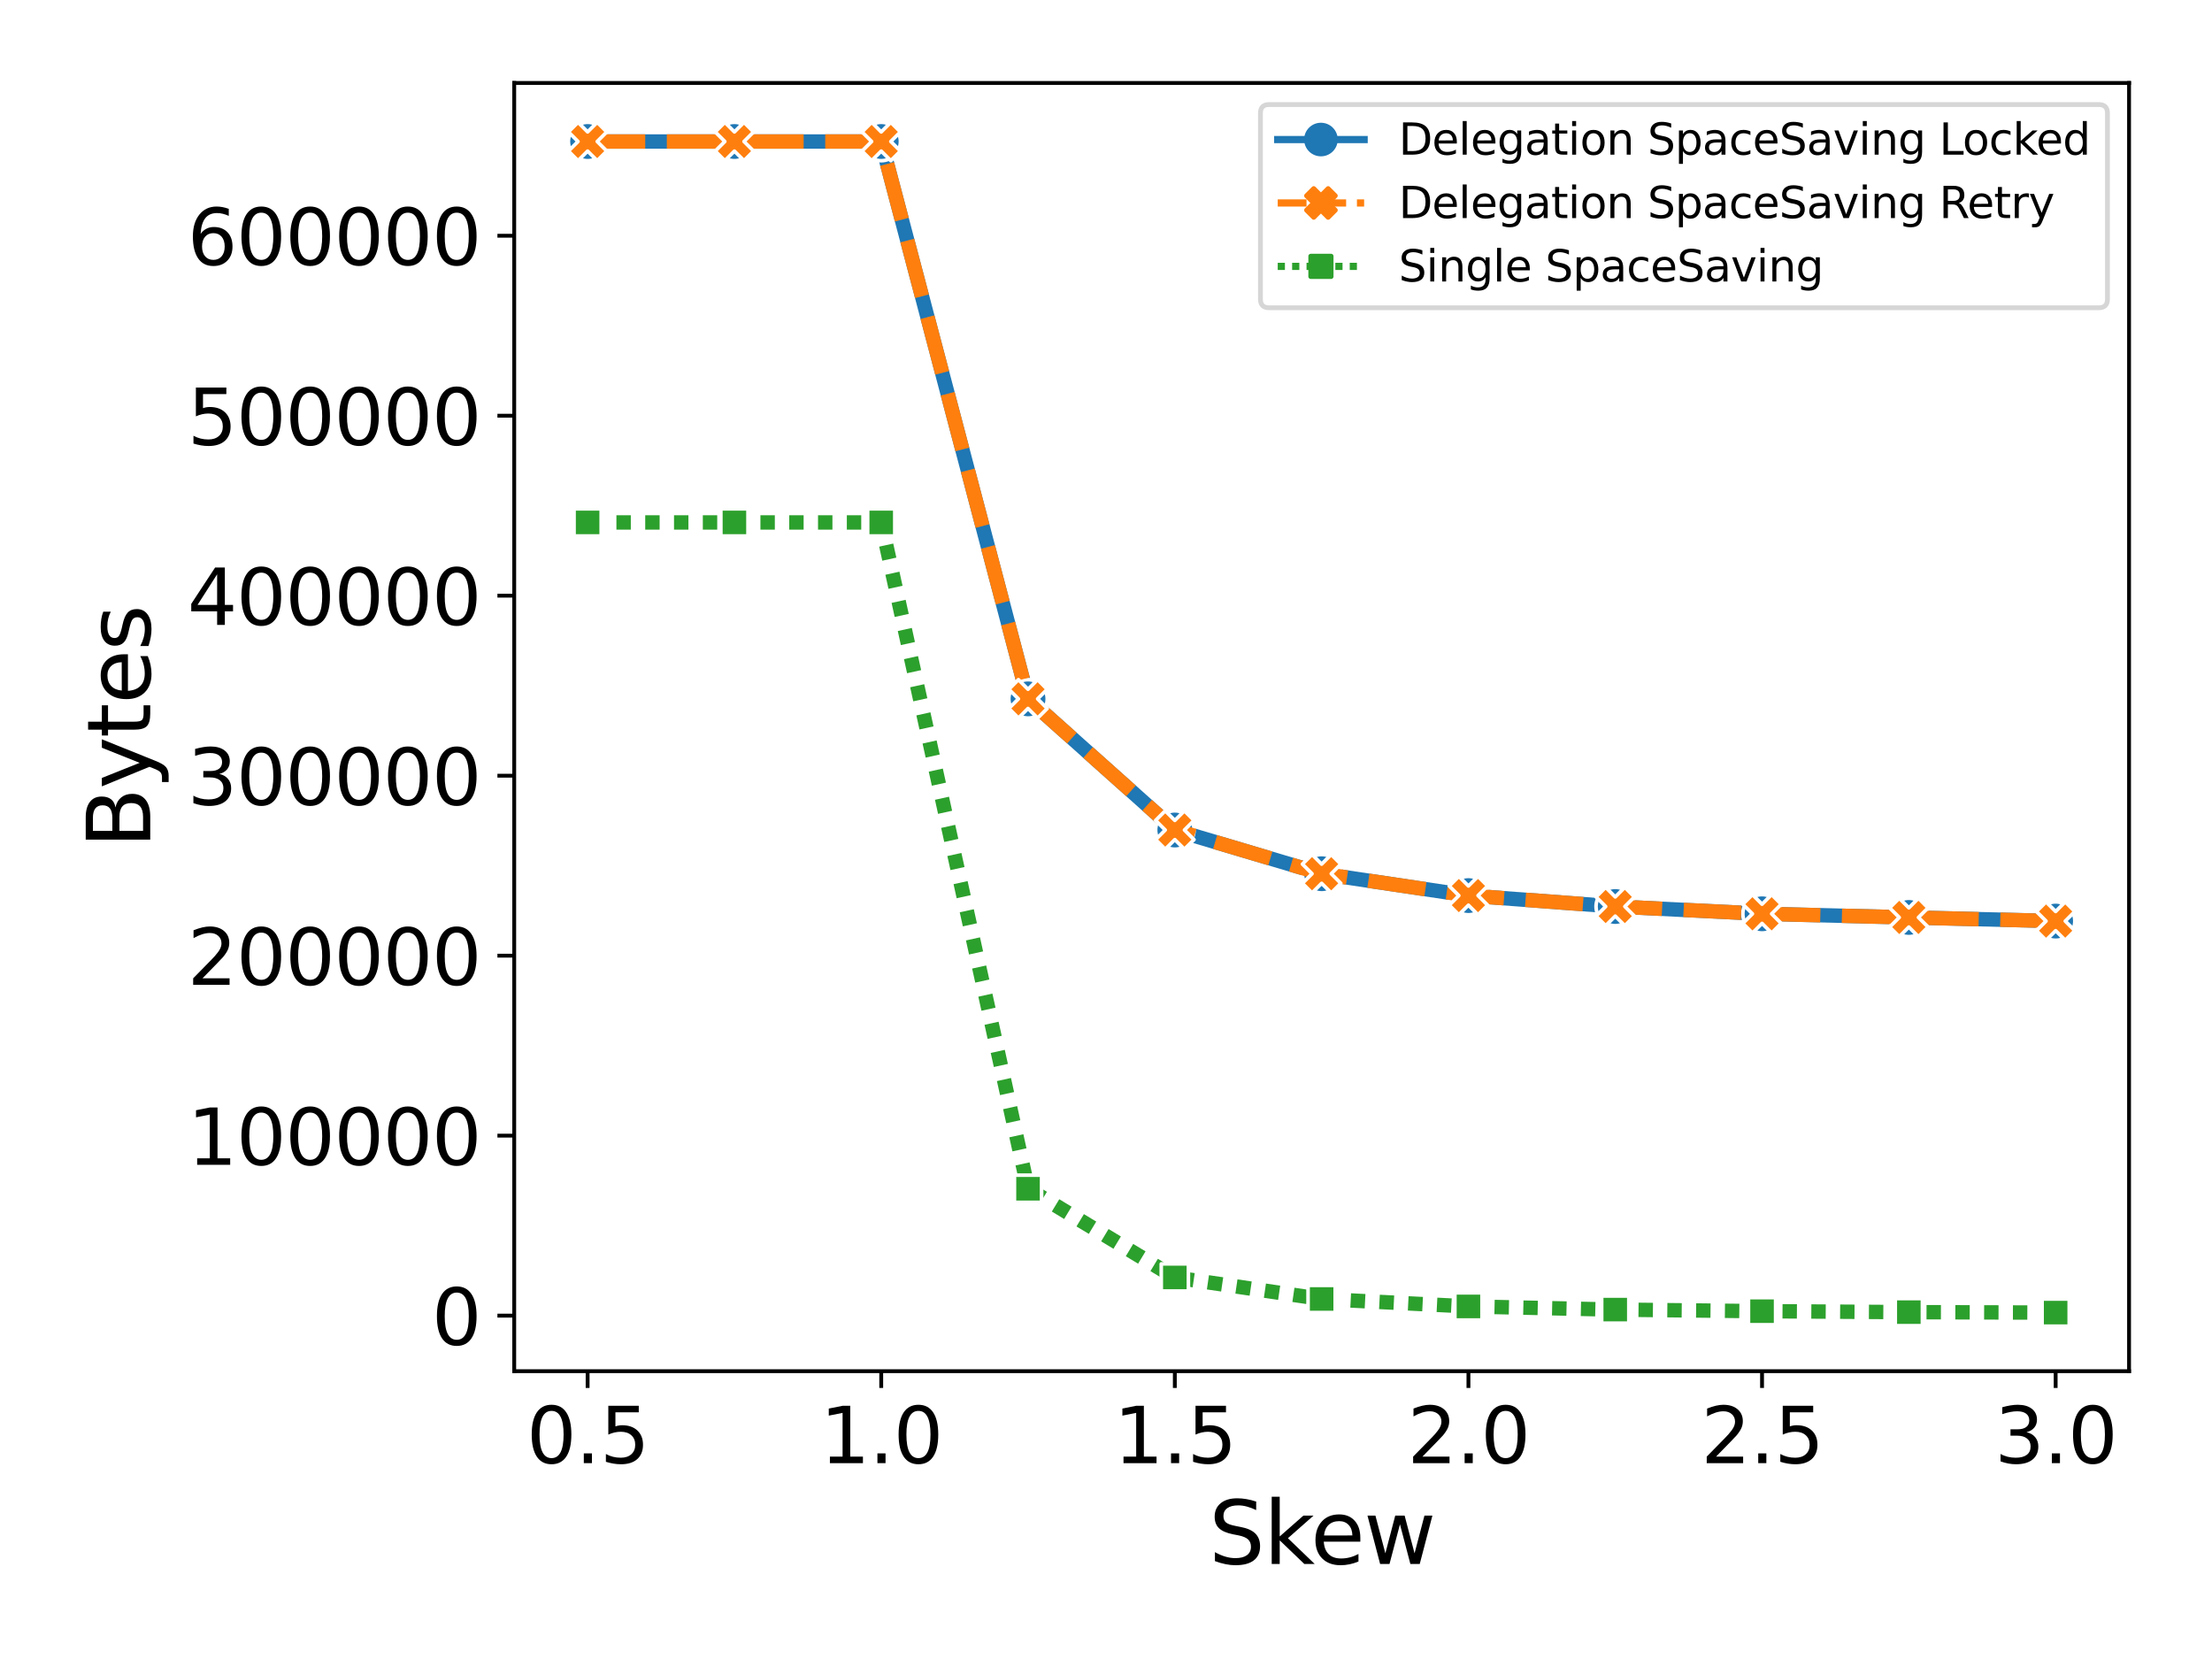 <?xml version="1.0" encoding="utf-8" standalone="no"?>
<!DOCTYPE svg PUBLIC "-//W3C//DTD SVG 1.1//EN"
  "http://www.w3.org/Graphics/SVG/1.1/DTD/svg11.dtd">
<svg height="345.6pt" version="1.1" viewBox="0 0 460.8 345.6" width="460.8pt" xmlns="http://www.w3.org/2000/svg" xmlns:xlink="http://www.w3.org/1999/xlink">
 <defs>
  <style type="text/css">*{stroke-linecap:butt;stroke-linejoin:round;}</style>
 </defs>
 <g id="figure_1">
  <g id="patch_1">
   <path d="M 0 345.6 
L 460.8 345.6 
L 460.8 0 
L 0 0 
z
" style="fill:#ffffff;"/>
  </g>
  <g id="axes_1">
   <g id="patch_2">
    <path d="M 107.12 285.64 
L 443.52 285.64 
L 443.52 17.28 
L 107.12 17.28 
z
" style="fill:#ffffff;"/>
   </g>
   <g id="matplotlib.axis_1">
    <g id="xtick_1">
     <g id="line2d_1">
      <defs>
       <path d="M 0 0 
L 0 3.5 
" id="mcc7d94abc6" style="stroke:#000000;stroke-width:0.8;"/>
      </defs>
      <g>
       <use style="stroke:#000000;stroke-width:0.8;" x="122.411" xlink:href="#mcc7d94abc6" y="285.64"/>
      </g>
     </g>
     <g id="text_1">
      <!-- 0.5 -->
      <g transform="translate(109.688 304.798)scale(0.16 -0.16)">
       <defs>
        <path d="M 2034 4250 
Q 1547 4250 1301 3770 
Q 1056 3291 1056 2328 
Q 1056 1369 1301 889 
Q 1547 409 2034 409 
Q 2525 409 2770 889 
Q 3016 1369 3016 2328 
Q 3016 3291 2770 3770 
Q 2525 4250 2034 4250 
z
M 2034 4750 
Q 2819 4750 3233 4129 
Q 3647 3509 3647 2328 
Q 3647 1150 3233 529 
Q 2819 -91 2034 -91 
Q 1250 -91 836 529 
Q 422 1150 422 2328 
Q 422 3509 836 4129 
Q 1250 4750 2034 4750 
z
" id="DejaVuSans-30" transform="scale(0.016)"/>
        <path d="M 684 794 
L 1344 794 
L 1344 0 
L 684 0 
L 684 794 
z
" id="DejaVuSans-2e" transform="scale(0.016)"/>
        <path d="M 691 4666 
L 3169 4666 
L 3169 4134 
L 1269 4134 
L 1269 2991 
Q 1406 3038 1543 3061 
Q 1681 3084 1819 3084 
Q 2600 3084 3056 2656 
Q 3513 2228 3513 1497 
Q 3513 744 3044 326 
Q 2575 -91 1722 -91 
Q 1428 -91 1123 -41 
Q 819 9 494 109 
L 494 744 
Q 775 591 1075 516 
Q 1375 441 1709 441 
Q 2250 441 2565 725 
Q 2881 1009 2881 1497 
Q 2881 1984 2565 2268 
Q 2250 2553 1709 2553 
Q 1456 2553 1204 2497 
Q 953 2441 691 2322 
L 691 4666 
z
" id="DejaVuSans-35" transform="scale(0.016)"/>
       </defs>
       <use xlink:href="#DejaVuSans-30"/>
       <use x="63.623" xlink:href="#DejaVuSans-2e"/>
       <use x="95.41" xlink:href="#DejaVuSans-35"/>
      </g>
     </g>
    </g>
    <g id="xtick_2">
     <g id="line2d_2">
      <g>
       <use style="stroke:#000000;stroke-width:0.8;" x="183.575" xlink:href="#mcc7d94abc6" y="285.64"/>
      </g>
     </g>
     <g id="text_2">
      <!-- 1.0 -->
      <g transform="translate(170.852 304.798)scale(0.16 -0.16)">
       <defs>
        <path d="M 794 531 
L 1825 531 
L 1825 4091 
L 703 3866 
L 703 4441 
L 1819 4666 
L 2450 4666 
L 2450 531 
L 3481 531 
L 3481 0 
L 794 0 
L 794 531 
z
" id="DejaVuSans-31" transform="scale(0.016)"/>
       </defs>
       <use xlink:href="#DejaVuSans-31"/>
       <use x="63.623" xlink:href="#DejaVuSans-2e"/>
       <use x="95.41" xlink:href="#DejaVuSans-30"/>
      </g>
     </g>
    </g>
    <g id="xtick_3">
     <g id="line2d_3">
      <g>
       <use style="stroke:#000000;stroke-width:0.8;" x="244.738" xlink:href="#mcc7d94abc6" y="285.64"/>
      </g>
     </g>
     <g id="text_3">
      <!-- 1.5 -->
      <g transform="translate(232.016 304.798)scale(0.16 -0.16)">
       <use xlink:href="#DejaVuSans-31"/>
       <use x="63.623" xlink:href="#DejaVuSans-2e"/>
       <use x="95.41" xlink:href="#DejaVuSans-35"/>
      </g>
     </g>
    </g>
    <g id="xtick_4">
     <g id="line2d_4">
      <g>
       <use style="stroke:#000000;stroke-width:0.8;" x="305.902" xlink:href="#mcc7d94abc6" y="285.64"/>
      </g>
     </g>
     <g id="text_4">
      <!-- 2.0 -->
      <g transform="translate(293.179 304.798)scale(0.16 -0.16)">
       <defs>
        <path d="M 1228 531 
L 3431 531 
L 3431 0 
L 469 0 
L 469 531 
Q 828 903 1448 1529 
Q 2069 2156 2228 2338 
Q 2531 2678 2651 2914 
Q 2772 3150 2772 3378 
Q 2772 3750 2511 3984 
Q 2250 4219 1831 4219 
Q 1534 4219 1204 4116 
Q 875 4013 500 3803 
L 500 4441 
Q 881 4594 1212 4672 
Q 1544 4750 1819 4750 
Q 2544 4750 2975 4387 
Q 3406 4025 3406 3419 
Q 3406 3131 3298 2873 
Q 3191 2616 2906 2266 
Q 2828 2175 2409 1742 
Q 1991 1309 1228 531 
z
" id="DejaVuSans-32" transform="scale(0.016)"/>
       </defs>
       <use xlink:href="#DejaVuSans-32"/>
       <use x="63.623" xlink:href="#DejaVuSans-2e"/>
       <use x="95.41" xlink:href="#DejaVuSans-30"/>
      </g>
     </g>
    </g>
    <g id="xtick_5">
     <g id="line2d_5">
      <g>
       <use style="stroke:#000000;stroke-width:0.8;" x="367.065" xlink:href="#mcc7d94abc6" y="285.64"/>
      </g>
     </g>
     <g id="text_5">
      <!-- 2.5 -->
      <g transform="translate(354.343 304.798)scale(0.16 -0.16)">
       <use xlink:href="#DejaVuSans-32"/>
       <use x="63.623" xlink:href="#DejaVuSans-2e"/>
       <use x="95.41" xlink:href="#DejaVuSans-35"/>
      </g>
     </g>
    </g>
    <g id="xtick_6">
     <g id="line2d_6">
      <g>
       <use style="stroke:#000000;stroke-width:0.8;" x="428.229" xlink:href="#mcc7d94abc6" y="285.64"/>
      </g>
     </g>
     <g id="text_6">
      <!-- 3.0 -->
      <g transform="translate(415.507 304.798)scale(0.16 -0.16)">
       <defs>
        <path d="M 2597 2516 
Q 3050 2419 3304 2112 
Q 3559 1806 3559 1356 
Q 3559 666 3084 287 
Q 2609 -91 1734 -91 
Q 1441 -91 1130 -33 
Q 819 25 488 141 
L 488 750 
Q 750 597 1062 519 
Q 1375 441 1716 441 
Q 2309 441 2620 675 
Q 2931 909 2931 1356 
Q 2931 1769 2642 2001 
Q 2353 2234 1838 2234 
L 1294 2234 
L 1294 2753 
L 1863 2753 
Q 2328 2753 2575 2939 
Q 2822 3125 2822 3475 
Q 2822 3834 2567 4026 
Q 2313 4219 1838 4219 
Q 1578 4219 1281 4162 
Q 984 4106 628 3988 
L 628 4550 
Q 988 4650 1302 4700 
Q 1616 4750 1894 4750 
Q 2613 4750 3031 4423 
Q 3450 4097 3450 3541 
Q 3450 3153 3228 2886 
Q 3006 2619 2597 2516 
z
" id="DejaVuSans-33" transform="scale(0.016)"/>
       </defs>
       <use xlink:href="#DejaVuSans-33"/>
       <use x="63.623" xlink:href="#DejaVuSans-2e"/>
       <use x="95.41" xlink:href="#DejaVuSans-30"/>
      </g>
     </g>
    </g>
    <g id="text_7">
     <!-- Skew -->
     <g transform="translate(251.823 325.802)scale(0.18 -0.18)">
      <defs>
       <path d="M 3425 4513 
L 3425 3897 
Q 3066 4069 2747 4153 
Q 2428 4238 2131 4238 
Q 1616 4238 1336 4038 
Q 1056 3838 1056 3469 
Q 1056 3159 1242 3001 
Q 1428 2844 1947 2747 
L 2328 2669 
Q 3034 2534 3370 2195 
Q 3706 1856 3706 1288 
Q 3706 609 3251 259 
Q 2797 -91 1919 -91 
Q 1588 -91 1214 -16 
Q 841 59 441 206 
L 441 856 
Q 825 641 1194 531 
Q 1563 422 1919 422 
Q 2459 422 2753 634 
Q 3047 847 3047 1241 
Q 3047 1584 2836 1778 
Q 2625 1972 2144 2069 
L 1759 2144 
Q 1053 2284 737 2584 
Q 422 2884 422 3419 
Q 422 4038 858 4394 
Q 1294 4750 2059 4750 
Q 2388 4750 2728 4690 
Q 3069 4631 3425 4513 
z
" id="DejaVuSans-53" transform="scale(0.016)"/>
       <path d="M 581 4863 
L 1159 4863 
L 1159 1991 
L 2875 3500 
L 3609 3500 
L 1753 1863 
L 3688 0 
L 2938 0 
L 1159 1709 
L 1159 0 
L 581 0 
L 581 4863 
z
" id="DejaVuSans-6b" transform="scale(0.016)"/>
       <path d="M 3597 1894 
L 3597 1613 
L 953 1613 
Q 991 1019 1311 708 
Q 1631 397 2203 397 
Q 2534 397 2845 478 
Q 3156 559 3463 722 
L 3463 178 
Q 3153 47 2828 -22 
Q 2503 -91 2169 -91 
Q 1331 -91 842 396 
Q 353 884 353 1716 
Q 353 2575 817 3079 
Q 1281 3584 2069 3584 
Q 2775 3584 3186 3129 
Q 3597 2675 3597 1894 
z
M 3022 2063 
Q 3016 2534 2758 2815 
Q 2500 3097 2075 3097 
Q 1594 3097 1305 2825 
Q 1016 2553 972 2059 
L 3022 2063 
z
" id="DejaVuSans-65" transform="scale(0.016)"/>
       <path d="M 269 3500 
L 844 3500 
L 1563 769 
L 2278 3500 
L 2956 3500 
L 3675 769 
L 4391 3500 
L 4966 3500 
L 4050 0 
L 3372 0 
L 2619 2869 
L 1863 0 
L 1184 0 
L 269 3500 
z
" id="DejaVuSans-77" transform="scale(0.016)"/>
      </defs>
      <use xlink:href="#DejaVuSans-53"/>
      <use x="63.477" xlink:href="#DejaVuSans-6b"/>
      <use x="117.762" xlink:href="#DejaVuSans-65"/>
      <use x="179.285" xlink:href="#DejaVuSans-77"/>
     </g>
    </g>
   </g>
   <g id="matplotlib.axis_2">
    <g id="ytick_1">
     <g id="line2d_7">
      <defs>
       <path d="M 0 0 
L -3.5 0 
" id="m574fcc641c" style="stroke:#000000;stroke-width:0.8;"/>
      </defs>
      <g>
       <use style="stroke:#000000;stroke-width:0.8;" x="107.12" xlink:href="#m574fcc641c" y="274.071"/>
      </g>
     </g>
     <g id="text_8">
      <!-- 0 -->
      <g transform="translate(89.94 280.149)scale(0.16 -0.16)">
       <use xlink:href="#DejaVuSans-30"/>
      </g>
     </g>
    </g>
    <g id="ytick_2">
     <g id="line2d_8">
      <g>
       <use style="stroke:#000000;stroke-width:0.8;" x="107.12" xlink:href="#m574fcc641c" y="236.576"/>
      </g>
     </g>
     <g id="text_9">
      <!-- 100000 -->
      <g transform="translate(39.04 242.655)scale(0.16 -0.16)">
       <use xlink:href="#DejaVuSans-31"/>
       <use x="63.623" xlink:href="#DejaVuSans-30"/>
       <use x="127.246" xlink:href="#DejaVuSans-30"/>
       <use x="190.869" xlink:href="#DejaVuSans-30"/>
       <use x="254.492" xlink:href="#DejaVuSans-30"/>
       <use x="318.115" xlink:href="#DejaVuSans-30"/>
      </g>
     </g>
    </g>
    <g id="ytick_3">
     <g id="line2d_9">
      <g>
       <use style="stroke:#000000;stroke-width:0.8;" x="107.12" xlink:href="#m574fcc641c" y="199.082"/>
      </g>
     </g>
     <g id="text_10">
      <!-- 200000 -->
      <g transform="translate(39.04 205.161)scale(0.16 -0.16)">
       <use xlink:href="#DejaVuSans-32"/>
       <use x="63.623" xlink:href="#DejaVuSans-30"/>
       <use x="127.246" xlink:href="#DejaVuSans-30"/>
       <use x="190.869" xlink:href="#DejaVuSans-30"/>
       <use x="254.492" xlink:href="#DejaVuSans-30"/>
       <use x="318.115" xlink:href="#DejaVuSans-30"/>
      </g>
     </g>
    </g>
    <g id="ytick_4">
     <g id="line2d_10">
      <g>
       <use style="stroke:#000000;stroke-width:0.8;" x="107.12" xlink:href="#m574fcc641c" y="161.588"/>
      </g>
     </g>
     <g id="text_11">
      <!-- 300000 -->
      <g transform="translate(39.04 167.667)scale(0.16 -0.16)">
       <use xlink:href="#DejaVuSans-33"/>
       <use x="63.623" xlink:href="#DejaVuSans-30"/>
       <use x="127.246" xlink:href="#DejaVuSans-30"/>
       <use x="190.869" xlink:href="#DejaVuSans-30"/>
       <use x="254.492" xlink:href="#DejaVuSans-30"/>
       <use x="318.115" xlink:href="#DejaVuSans-30"/>
      </g>
     </g>
    </g>
    <g id="ytick_5">
     <g id="line2d_11">
      <g>
       <use style="stroke:#000000;stroke-width:0.8;" x="107.12" xlink:href="#m574fcc641c" y="124.094"/>
      </g>
     </g>
     <g id="text_12">
      <!-- 400000 -->
      <g transform="translate(39.04 130.173)scale(0.16 -0.16)">
       <defs>
        <path d="M 2419 4116 
L 825 1625 
L 2419 1625 
L 2419 4116 
z
M 2253 4666 
L 3047 4666 
L 3047 1625 
L 3713 1625 
L 3713 1100 
L 3047 1100 
L 3047 0 
L 2419 0 
L 2419 1100 
L 313 1100 
L 313 1709 
L 2253 4666 
z
" id="DejaVuSans-34" transform="scale(0.016)"/>
       </defs>
       <use xlink:href="#DejaVuSans-34"/>
       <use x="63.623" xlink:href="#DejaVuSans-30"/>
       <use x="127.246" xlink:href="#DejaVuSans-30"/>
       <use x="190.869" xlink:href="#DejaVuSans-30"/>
       <use x="254.492" xlink:href="#DejaVuSans-30"/>
       <use x="318.115" xlink:href="#DejaVuSans-30"/>
      </g>
     </g>
    </g>
    <g id="ytick_6">
     <g id="line2d_12">
      <g>
       <use style="stroke:#000000;stroke-width:0.8;" x="107.12" xlink:href="#m574fcc641c" y="86.6"/>
      </g>
     </g>
     <g id="text_13">
      <!-- 500000 -->
      <g transform="translate(39.04 92.679)scale(0.16 -0.16)">
       <use xlink:href="#DejaVuSans-35"/>
       <use x="63.623" xlink:href="#DejaVuSans-30"/>
       <use x="127.246" xlink:href="#DejaVuSans-30"/>
       <use x="190.869" xlink:href="#DejaVuSans-30"/>
       <use x="254.492" xlink:href="#DejaVuSans-30"/>
       <use x="318.115" xlink:href="#DejaVuSans-30"/>
      </g>
     </g>
    </g>
    <g id="ytick_7">
     <g id="line2d_13">
      <g>
       <use style="stroke:#000000;stroke-width:0.8;" x="107.12" xlink:href="#m574fcc641c" y="49.106"/>
      </g>
     </g>
     <g id="text_14">
      <!-- 600000 -->
      <g transform="translate(39.04 55.185)scale(0.16 -0.16)">
       <defs>
        <path d="M 2113 2584 
Q 1688 2584 1439 2293 
Q 1191 2003 1191 1497 
Q 1191 994 1439 701 
Q 1688 409 2113 409 
Q 2538 409 2786 701 
Q 3034 994 3034 1497 
Q 3034 2003 2786 2293 
Q 2538 2584 2113 2584 
z
M 3366 4563 
L 3366 3988 
Q 3128 4100 2886 4159 
Q 2644 4219 2406 4219 
Q 1781 4219 1451 3797 
Q 1122 3375 1075 2522 
Q 1259 2794 1537 2939 
Q 1816 3084 2150 3084 
Q 2853 3084 3261 2657 
Q 3669 2231 3669 1497 
Q 3669 778 3244 343 
Q 2819 -91 2113 -91 
Q 1303 -91 875 529 
Q 447 1150 447 2328 
Q 447 3434 972 4092 
Q 1497 4750 2381 4750 
Q 2619 4750 2861 4703 
Q 3103 4656 3366 4563 
z
" id="DejaVuSans-36" transform="scale(0.016)"/>
       </defs>
       <use xlink:href="#DejaVuSans-36"/>
       <use x="63.623" xlink:href="#DejaVuSans-30"/>
       <use x="127.246" xlink:href="#DejaVuSans-30"/>
       <use x="190.869" xlink:href="#DejaVuSans-30"/>
       <use x="254.492" xlink:href="#DejaVuSans-30"/>
       <use x="318.115" xlink:href="#DejaVuSans-30"/>
      </g>
     </g>
    </g>
    <g id="text_15">
     <!-- Bytes -->
     <g transform="translate(31.297 176.716)rotate(-90)scale(0.18 -0.18)">
      <defs>
       <path d="M 1259 2228 
L 1259 519 
L 2272 519 
Q 2781 519 3026 730 
Q 3272 941 3272 1375 
Q 3272 1813 3026 2020 
Q 2781 2228 2272 2228 
L 1259 2228 
z
M 1259 4147 
L 1259 2741 
L 2194 2741 
Q 2656 2741 2882 2914 
Q 3109 3088 3109 3444 
Q 3109 3797 2882 3972 
Q 2656 4147 2194 4147 
L 1259 4147 
z
M 628 4666 
L 2241 4666 
Q 2963 4666 3353 4366 
Q 3744 4066 3744 3513 
Q 3744 3084 3544 2831 
Q 3344 2578 2956 2516 
Q 3422 2416 3680 2098 
Q 3938 1781 3938 1306 
Q 3938 681 3513 340 
Q 3088 0 2303 0 
L 628 0 
L 628 4666 
z
" id="DejaVuSans-42" transform="scale(0.016)"/>
       <path d="M 2059 -325 
Q 1816 -950 1584 -1140 
Q 1353 -1331 966 -1331 
L 506 -1331 
L 506 -850 
L 844 -850 
Q 1081 -850 1212 -737 
Q 1344 -625 1503 -206 
L 1606 56 
L 191 3500 
L 800 3500 
L 1894 763 
L 2988 3500 
L 3597 3500 
L 2059 -325 
z
" id="DejaVuSans-79" transform="scale(0.016)"/>
       <path d="M 1172 4494 
L 1172 3500 
L 2356 3500 
L 2356 3053 
L 1172 3053 
L 1172 1153 
Q 1172 725 1289 603 
Q 1406 481 1766 481 
L 2356 481 
L 2356 0 
L 1766 0 
Q 1100 0 847 248 
Q 594 497 594 1153 
L 594 3053 
L 172 3053 
L 172 3500 
L 594 3500 
L 594 4494 
L 1172 4494 
z
" id="DejaVuSans-74" transform="scale(0.016)"/>
       <path d="M 2834 3397 
L 2834 2853 
Q 2591 2978 2328 3040 
Q 2066 3103 1784 3103 
Q 1356 3103 1142 2972 
Q 928 2841 928 2578 
Q 928 2378 1081 2264 
Q 1234 2150 1697 2047 
L 1894 2003 
Q 2506 1872 2764 1633 
Q 3022 1394 3022 966 
Q 3022 478 2636 193 
Q 2250 -91 1575 -91 
Q 1294 -91 989 -36 
Q 684 19 347 128 
L 347 722 
Q 666 556 975 473 
Q 1284 391 1588 391 
Q 1994 391 2212 530 
Q 2431 669 2431 922 
Q 2431 1156 2273 1281 
Q 2116 1406 1581 1522 
L 1381 1569 
Q 847 1681 609 1914 
Q 372 2147 372 2553 
Q 372 3047 722 3315 
Q 1072 3584 1716 3584 
Q 2034 3584 2315 3537 
Q 2597 3491 2834 3397 
z
" id="DejaVuSans-73" transform="scale(0.016)"/>
      </defs>
      <use xlink:href="#DejaVuSans-42"/>
      <use x="68.604" xlink:href="#DejaVuSans-79"/>
      <use x="127.783" xlink:href="#DejaVuSans-74"/>
      <use x="166.992" xlink:href="#DejaVuSans-65"/>
      <use x="228.516" xlink:href="#DejaVuSans-73"/>
     </g>
    </g>
   </g>
   <g id="line2d_14">
    <path clip-path="url(#pcdde3a8f1a)" d="M 122.411 29.478 
L 152.993 29.478 
L 183.575 29.478 
L 214.156 145.587 
L 244.738 172.907 
L 275.32 182.013 
L 305.902 186.566 
L 336.484 188.843 
L 367.065 190.361 
L 397.647 191.12 
L 428.229 191.879 
" style="fill:none;stroke:#1f77b4;stroke-linecap:square;stroke-width:3;"/>
    <defs>
     <path d="M 0 4 
C 1.061 4 2.078 3.579 2.828 2.828 
C 3.579 2.078 4 1.061 4 0 
C 4 -1.061 3.579 -2.078 2.828 -2.828 
C 2.078 -3.579 1.061 -4 0 -4 
C -1.061 -4 -2.078 -3.579 -2.828 -2.828 
C -3.579 -2.078 -4 -1.061 -4 0 
C -4 1.061 -3.579 2.078 -2.828 2.828 
C -2.078 3.579 -1.061 4 0 4 
z
" id="m9ef978661e" style="stroke:#ffffff;stroke-width:0.75;"/>
    </defs>
    <g clip-path="url(#pcdde3a8f1a)">
     <use style="fill:#1f77b4;stroke:#ffffff;stroke-width:0.75;" x="122.411" xlink:href="#m9ef978661e" y="29.478"/>
     <use style="fill:#1f77b4;stroke:#ffffff;stroke-width:0.75;" x="152.993" xlink:href="#m9ef978661e" y="29.478"/>
     <use style="fill:#1f77b4;stroke:#ffffff;stroke-width:0.75;" x="183.575" xlink:href="#m9ef978661e" y="29.478"/>
     <use style="fill:#1f77b4;stroke:#ffffff;stroke-width:0.75;" x="214.156" xlink:href="#m9ef978661e" y="145.587"/>
     <use style="fill:#1f77b4;stroke:#ffffff;stroke-width:0.75;" x="244.738" xlink:href="#m9ef978661e" y="172.907"/>
     <use style="fill:#1f77b4;stroke:#ffffff;stroke-width:0.75;" x="275.32" xlink:href="#m9ef978661e" y="182.013"/>
     <use style="fill:#1f77b4;stroke:#ffffff;stroke-width:0.75;" x="305.902" xlink:href="#m9ef978661e" y="186.566"/>
     <use style="fill:#1f77b4;stroke:#ffffff;stroke-width:0.75;" x="336.484" xlink:href="#m9ef978661e" y="188.843"/>
     <use style="fill:#1f77b4;stroke:#ffffff;stroke-width:0.75;" x="367.065" xlink:href="#m9ef978661e" y="190.361"/>
     <use style="fill:#1f77b4;stroke:#ffffff;stroke-width:0.75;" x="397.647" xlink:href="#m9ef978661e" y="191.12"/>
     <use style="fill:#1f77b4;stroke:#ffffff;stroke-width:0.75;" x="428.229" xlink:href="#m9ef978661e" y="191.879"/>
    </g>
   </g>
   <g id="line2d_15">
    <path clip-path="url(#pcdde3a8f1a)" d="M 122.411 29.478 
L 152.993 29.478 
L 183.575 29.478 
L 214.156 145.587 
L 244.738 172.907 
L 275.32 182.013 
L 305.902 186.566 
L 336.484 188.843 
L 367.065 190.361 
L 397.647 191.12 
L 428.229 191.879 
" style="fill:none;stroke:#ff7f0e;stroke-dasharray:12,4.5;stroke-dashoffset:0;stroke-width:3;"/>
    <defs>
     <path d="M -2 4 
L 0 2 
L 2 4 
L 4 2 
L 2 0 
L 4 -2 
L 2 -4 
L 0 -2 
L -2 -4 
L -4 -2 
L -2 0 
L -4 2 
z
" id="mbf23c33db0" style="stroke:#ffffff;stroke-linejoin:miter;stroke-width:0.75;"/>
    </defs>
    <g clip-path="url(#pcdde3a8f1a)">
     <use style="fill:#ff7f0e;stroke:#ffffff;stroke-linejoin:miter;stroke-width:0.75;" x="122.411" xlink:href="#mbf23c33db0" y="29.478"/>
     <use style="fill:#ff7f0e;stroke:#ffffff;stroke-linejoin:miter;stroke-width:0.75;" x="152.993" xlink:href="#mbf23c33db0" y="29.478"/>
     <use style="fill:#ff7f0e;stroke:#ffffff;stroke-linejoin:miter;stroke-width:0.75;" x="183.575" xlink:href="#mbf23c33db0" y="29.478"/>
     <use style="fill:#ff7f0e;stroke:#ffffff;stroke-linejoin:miter;stroke-width:0.75;" x="214.156" xlink:href="#mbf23c33db0" y="145.587"/>
     <use style="fill:#ff7f0e;stroke:#ffffff;stroke-linejoin:miter;stroke-width:0.75;" x="244.738" xlink:href="#mbf23c33db0" y="172.907"/>
     <use style="fill:#ff7f0e;stroke:#ffffff;stroke-linejoin:miter;stroke-width:0.75;" x="275.32" xlink:href="#mbf23c33db0" y="182.013"/>
     <use style="fill:#ff7f0e;stroke:#ffffff;stroke-linejoin:miter;stroke-width:0.75;" x="305.902" xlink:href="#mbf23c33db0" y="186.566"/>
     <use style="fill:#ff7f0e;stroke:#ffffff;stroke-linejoin:miter;stroke-width:0.75;" x="336.484" xlink:href="#mbf23c33db0" y="188.843"/>
     <use style="fill:#ff7f0e;stroke:#ffffff;stroke-linejoin:miter;stroke-width:0.75;" x="367.065" xlink:href="#mbf23c33db0" y="190.361"/>
     <use style="fill:#ff7f0e;stroke:#ffffff;stroke-linejoin:miter;stroke-width:0.75;" x="397.647" xlink:href="#mbf23c33db0" y="191.12"/>
     <use style="fill:#ff7f0e;stroke:#ffffff;stroke-linejoin:miter;stroke-width:0.75;" x="428.229" xlink:href="#mbf23c33db0" y="191.879"/>
    </g>
   </g>
   <g id="line2d_16">
    <path clip-path="url(#pcdde3a8f1a)" d="M 122.411 108.831 
L 152.993 108.831 
L 183.575 108.831 
L 214.156 247.64 
L 244.738 266.117 
L 275.32 270.604 
L 305.902 272.155 
L 336.484 272.815 
L 367.065 273.145 
L 397.647 273.343 
L 428.229 273.442 
" style="fill:none;stroke:#2ca02c;stroke-dasharray:3,3;stroke-dashoffset:0;stroke-width:3;"/>
    <defs>
     <path d="M -2.828 -2.828 
L -2.828 2.828 
L 2.828 2.828 
L 2.828 -2.828 
z
" id="m3829ca7db8" style="stroke:#ffffff;stroke-linejoin:miter;stroke-width:0.75;"/>
    </defs>
    <g clip-path="url(#pcdde3a8f1a)">
     <use style="fill:#2ca02c;stroke:#ffffff;stroke-linejoin:miter;stroke-width:0.75;" x="122.411" xlink:href="#m3829ca7db8" y="108.831"/>
     <use style="fill:#2ca02c;stroke:#ffffff;stroke-linejoin:miter;stroke-width:0.75;" x="152.993" xlink:href="#m3829ca7db8" y="108.831"/>
     <use style="fill:#2ca02c;stroke:#ffffff;stroke-linejoin:miter;stroke-width:0.75;" x="183.575" xlink:href="#m3829ca7db8" y="108.831"/>
     <use style="fill:#2ca02c;stroke:#ffffff;stroke-linejoin:miter;stroke-width:0.75;" x="214.156" xlink:href="#m3829ca7db8" y="247.64"/>
     <use style="fill:#2ca02c;stroke:#ffffff;stroke-linejoin:miter;stroke-width:0.75;" x="244.738" xlink:href="#m3829ca7db8" y="266.117"/>
     <use style="fill:#2ca02c;stroke:#ffffff;stroke-linejoin:miter;stroke-width:0.75;" x="275.32" xlink:href="#m3829ca7db8" y="270.604"/>
     <use style="fill:#2ca02c;stroke:#ffffff;stroke-linejoin:miter;stroke-width:0.75;" x="305.902" xlink:href="#m3829ca7db8" y="272.155"/>
     <use style="fill:#2ca02c;stroke:#ffffff;stroke-linejoin:miter;stroke-width:0.75;" x="336.484" xlink:href="#m3829ca7db8" y="272.815"/>
     <use style="fill:#2ca02c;stroke:#ffffff;stroke-linejoin:miter;stroke-width:0.75;" x="367.065" xlink:href="#m3829ca7db8" y="273.145"/>
     <use style="fill:#2ca02c;stroke:#ffffff;stroke-linejoin:miter;stroke-width:0.75;" x="397.647" xlink:href="#m3829ca7db8" y="273.343"/>
     <use style="fill:#2ca02c;stroke:#ffffff;stroke-linejoin:miter;stroke-width:0.75;" x="428.229" xlink:href="#m3829ca7db8" y="273.442"/>
    </g>
   </g>
   <g id="line2d_17"/>
   <g id="line2d_18"/>
   <g id="line2d_19"/>
   <g id="patch_3">
    <path d="M 107.12 285.64 
L 107.12 17.28 
" style="fill:none;stroke:#000000;stroke-linecap:square;stroke-linejoin:miter;stroke-width:0.8;"/>
   </g>
   <g id="patch_4">
    <path d="M 443.52 285.64 
L 443.52 17.28 
" style="fill:none;stroke:#000000;stroke-linecap:square;stroke-linejoin:miter;stroke-width:0.8;"/>
   </g>
   <g id="patch_5">
    <path d="M 107.12 285.64 
L 443.52 285.64 
" style="fill:none;stroke:#000000;stroke-linecap:square;stroke-linejoin:miter;stroke-width:0.8;"/>
   </g>
   <g id="patch_6">
    <path d="M 107.12 17.28 
L 443.52 17.28 
" style="fill:none;stroke:#000000;stroke-linecap:square;stroke-linejoin:miter;stroke-width:0.8;"/>
   </g>
   <g id="legend_1">
    <g id="patch_7">
     <path d="M 264.374 64.111 
L 437.22 64.111 
Q 439.02 64.111 439.02 62.311 
L 439.02 23.58 
Q 439.02 21.78 437.22 21.78 
L 264.374 21.78 
Q 262.574 21.78 262.574 23.58 
L 262.574 62.311 
Q 262.574 64.111 264.374 64.111 
z
" style="fill:#ffffff;opacity:0.8;stroke:#cccccc;stroke-linejoin:miter;"/>
    </g>
    <g id="line2d_20">
     <path d="M 266.174 29.069 
L 284.174 29.069 
" style="fill:none;stroke:#1f77b4;stroke-linecap:square;stroke-width:1.5;"/>
    </g>
    <g id="line2d_21">
     <defs>
      <path d="M 0 3 
C 0.796 3 1.559 2.684 2.121 2.121 
C 2.684 1.559 3 0.796 3 0 
C 3 -0.796 2.684 -1.559 2.121 -2.121 
C 1.559 -2.684 0.796 -3 0 -3 
C -0.796 -3 -1.559 -2.684 -2.121 -2.121 
C -2.684 -1.559 -3 -0.796 -3 0 
C -3 0.796 -2.684 1.559 -2.121 2.121 
C -1.559 2.684 -0.796 3 0 3 
z
" id="m3e025b856e" style="stroke:#1f77b4;"/>
     </defs>
     <g>
      <use style="fill:#1f77b4;stroke:#1f77b4;" x="275.174" xlink:href="#m3e025b856e" y="29.069"/>
     </g>
    </g>
    <g id="text_16">
     <!-- Delegation SpaceSaving Locked -->
     <g transform="translate(291.374 32.219)scale(0.09 -0.09)">
      <defs>
       <path d="M 1259 4147 
L 1259 519 
L 2022 519 
Q 2988 519 3436 956 
Q 3884 1394 3884 2338 
Q 3884 3275 3436 3711 
Q 2988 4147 2022 4147 
L 1259 4147 
z
M 628 4666 
L 1925 4666 
Q 3281 4666 3915 4102 
Q 4550 3538 4550 2338 
Q 4550 1131 3912 565 
Q 3275 0 1925 0 
L 628 0 
L 628 4666 
z
" id="DejaVuSans-44" transform="scale(0.016)"/>
       <path d="M 603 4863 
L 1178 4863 
L 1178 0 
L 603 0 
L 603 4863 
z
" id="DejaVuSans-6c" transform="scale(0.016)"/>
       <path d="M 2906 1791 
Q 2906 2416 2648 2759 
Q 2391 3103 1925 3103 
Q 1463 3103 1205 2759 
Q 947 2416 947 1791 
Q 947 1169 1205 825 
Q 1463 481 1925 481 
Q 2391 481 2648 825 
Q 2906 1169 2906 1791 
z
M 3481 434 
Q 3481 -459 3084 -895 
Q 2688 -1331 1869 -1331 
Q 1566 -1331 1297 -1286 
Q 1028 -1241 775 -1147 
L 775 -588 
Q 1028 -725 1275 -790 
Q 1522 -856 1778 -856 
Q 2344 -856 2625 -561 
Q 2906 -266 2906 331 
L 2906 616 
Q 2728 306 2450 153 
Q 2172 0 1784 0 
Q 1141 0 747 490 
Q 353 981 353 1791 
Q 353 2603 747 3093 
Q 1141 3584 1784 3584 
Q 2172 3584 2450 3431 
Q 2728 3278 2906 2969 
L 2906 3500 
L 3481 3500 
L 3481 434 
z
" id="DejaVuSans-67" transform="scale(0.016)"/>
       <path d="M 2194 1759 
Q 1497 1759 1228 1600 
Q 959 1441 959 1056 
Q 959 750 1161 570 
Q 1363 391 1709 391 
Q 2188 391 2477 730 
Q 2766 1069 2766 1631 
L 2766 1759 
L 2194 1759 
z
M 3341 1997 
L 3341 0 
L 2766 0 
L 2766 531 
Q 2569 213 2275 61 
Q 1981 -91 1556 -91 
Q 1019 -91 701 211 
Q 384 513 384 1019 
Q 384 1609 779 1909 
Q 1175 2209 1959 2209 
L 2766 2209 
L 2766 2266 
Q 2766 2663 2505 2880 
Q 2244 3097 1772 3097 
Q 1472 3097 1187 3025 
Q 903 2953 641 2809 
L 641 3341 
Q 956 3463 1253 3523 
Q 1550 3584 1831 3584 
Q 2591 3584 2966 3190 
Q 3341 2797 3341 1997 
z
" id="DejaVuSans-61" transform="scale(0.016)"/>
       <path d="M 603 3500 
L 1178 3500 
L 1178 0 
L 603 0 
L 603 3500 
z
M 603 4863 
L 1178 4863 
L 1178 4134 
L 603 4134 
L 603 4863 
z
" id="DejaVuSans-69" transform="scale(0.016)"/>
       <path d="M 1959 3097 
Q 1497 3097 1228 2736 
Q 959 2375 959 1747 
Q 959 1119 1226 758 
Q 1494 397 1959 397 
Q 2419 397 2687 759 
Q 2956 1122 2956 1747 
Q 2956 2369 2687 2733 
Q 2419 3097 1959 3097 
z
M 1959 3584 
Q 2709 3584 3137 3096 
Q 3566 2609 3566 1747 
Q 3566 888 3137 398 
Q 2709 -91 1959 -91 
Q 1206 -91 779 398 
Q 353 888 353 1747 
Q 353 2609 779 3096 
Q 1206 3584 1959 3584 
z
" id="DejaVuSans-6f" transform="scale(0.016)"/>
       <path d="M 3513 2113 
L 3513 0 
L 2938 0 
L 2938 2094 
Q 2938 2591 2744 2837 
Q 2550 3084 2163 3084 
Q 1697 3084 1428 2787 
Q 1159 2491 1159 1978 
L 1159 0 
L 581 0 
L 581 3500 
L 1159 3500 
L 1159 2956 
Q 1366 3272 1645 3428 
Q 1925 3584 2291 3584 
Q 2894 3584 3203 3211 
Q 3513 2838 3513 2113 
z
" id="DejaVuSans-6e" transform="scale(0.016)"/>
       <path id="DejaVuSans-20" transform="scale(0.016)"/>
       <path d="M 1159 525 
L 1159 -1331 
L 581 -1331 
L 581 3500 
L 1159 3500 
L 1159 2969 
Q 1341 3281 1617 3432 
Q 1894 3584 2278 3584 
Q 2916 3584 3314 3078 
Q 3713 2572 3713 1747 
Q 3713 922 3314 415 
Q 2916 -91 2278 -91 
Q 1894 -91 1617 61 
Q 1341 213 1159 525 
z
M 3116 1747 
Q 3116 2381 2855 2742 
Q 2594 3103 2138 3103 
Q 1681 3103 1420 2742 
Q 1159 2381 1159 1747 
Q 1159 1113 1420 752 
Q 1681 391 2138 391 
Q 2594 391 2855 752 
Q 3116 1113 3116 1747 
z
" id="DejaVuSans-70" transform="scale(0.016)"/>
       <path d="M 3122 3366 
L 3122 2828 
Q 2878 2963 2633 3030 
Q 2388 3097 2138 3097 
Q 1578 3097 1268 2742 
Q 959 2388 959 1747 
Q 959 1106 1268 751 
Q 1578 397 2138 397 
Q 2388 397 2633 464 
Q 2878 531 3122 666 
L 3122 134 
Q 2881 22 2623 -34 
Q 2366 -91 2075 -91 
Q 1284 -91 818 406 
Q 353 903 353 1747 
Q 353 2603 823 3093 
Q 1294 3584 2113 3584 
Q 2378 3584 2631 3529 
Q 2884 3475 3122 3366 
z
" id="DejaVuSans-63" transform="scale(0.016)"/>
       <path d="M 191 3500 
L 800 3500 
L 1894 563 
L 2988 3500 
L 3597 3500 
L 2284 0 
L 1503 0 
L 191 3500 
z
" id="DejaVuSans-76" transform="scale(0.016)"/>
       <path d="M 628 4666 
L 1259 4666 
L 1259 531 
L 3531 531 
L 3531 0 
L 628 0 
L 628 4666 
z
" id="DejaVuSans-4c" transform="scale(0.016)"/>
       <path d="M 2906 2969 
L 2906 4863 
L 3481 4863 
L 3481 0 
L 2906 0 
L 2906 525 
Q 2725 213 2448 61 
Q 2172 -91 1784 -91 
Q 1150 -91 751 415 
Q 353 922 353 1747 
Q 353 2572 751 3078 
Q 1150 3584 1784 3584 
Q 2172 3584 2448 3432 
Q 2725 3281 2906 2969 
z
M 947 1747 
Q 947 1113 1208 752 
Q 1469 391 1925 391 
Q 2381 391 2643 752 
Q 2906 1113 2906 1747 
Q 2906 2381 2643 2742 
Q 2381 3103 1925 3103 
Q 1469 3103 1208 2742 
Q 947 2381 947 1747 
z
" id="DejaVuSans-64" transform="scale(0.016)"/>
      </defs>
      <use xlink:href="#DejaVuSans-44"/>
      <use x="77.002" xlink:href="#DejaVuSans-65"/>
      <use x="138.525" xlink:href="#DejaVuSans-6c"/>
      <use x="166.309" xlink:href="#DejaVuSans-65"/>
      <use x="227.832" xlink:href="#DejaVuSans-67"/>
      <use x="291.309" xlink:href="#DejaVuSans-61"/>
      <use x="352.588" xlink:href="#DejaVuSans-74"/>
      <use x="391.797" xlink:href="#DejaVuSans-69"/>
      <use x="419.58" xlink:href="#DejaVuSans-6f"/>
      <use x="480.762" xlink:href="#DejaVuSans-6e"/>
      <use x="544.141" xlink:href="#DejaVuSans-20"/>
      <use x="575.928" xlink:href="#DejaVuSans-53"/>
      <use x="639.404" xlink:href="#DejaVuSans-70"/>
      <use x="702.881" xlink:href="#DejaVuSans-61"/>
      <use x="764.16" xlink:href="#DejaVuSans-63"/>
      <use x="819.141" xlink:href="#DejaVuSans-65"/>
      <use x="880.664" xlink:href="#DejaVuSans-53"/>
      <use x="944.141" xlink:href="#DejaVuSans-61"/>
      <use x="1005.42" xlink:href="#DejaVuSans-76"/>
      <use x="1064.6" xlink:href="#DejaVuSans-69"/>
      <use x="1092.383" xlink:href="#DejaVuSans-6e"/>
      <use x="1155.762" xlink:href="#DejaVuSans-67"/>
      <use x="1219.238" xlink:href="#DejaVuSans-20"/>
      <use x="1251.025" xlink:href="#DejaVuSans-4c"/>
      <use x="1304.988" xlink:href="#DejaVuSans-6f"/>
      <use x="1366.17" xlink:href="#DejaVuSans-63"/>
      <use x="1421.15" xlink:href="#DejaVuSans-6b"/>
      <use x="1475.436" xlink:href="#DejaVuSans-65"/>
      <use x="1536.959" xlink:href="#DejaVuSans-64"/>
     </g>
    </g>
    <g id="line2d_22">
     <path d="M 266.174 42.279 
L 284.174 42.279 
" style="fill:none;stroke:#ff7f0e;stroke-dasharray:6,2.25;stroke-dashoffset:0;stroke-width:1.5;"/>
    </g>
    <g id="line2d_23">
     <defs>
      <path d="M -1.5 3 
L 0 1.5 
L 1.5 3 
L 3 1.5 
L 1.5 0 
L 3 -1.5 
L 1.5 -3 
L 0 -1.5 
L -1.5 -3 
L -3 -1.5 
L -1.5 0 
L -3 1.5 
z
" id="ma281602990" style="stroke:#ff7f0e;stroke-linejoin:miter;"/>
     </defs>
     <g>
      <use style="fill:#ff7f0e;stroke:#ff7f0e;stroke-linejoin:miter;" x="275.174" xlink:href="#ma281602990" y="42.279"/>
     </g>
    </g>
    <g id="text_17">
     <!-- Delegation SpaceSaving Retry -->
     <g transform="translate(291.374 45.429)scale(0.09 -0.09)">
      <defs>
       <path d="M 2841 2188 
Q 3044 2119 3236 1894 
Q 3428 1669 3622 1275 
L 4263 0 
L 3584 0 
L 2988 1197 
Q 2756 1666 2539 1819 
Q 2322 1972 1947 1972 
L 1259 1972 
L 1259 0 
L 628 0 
L 628 4666 
L 2053 4666 
Q 2853 4666 3247 4331 
Q 3641 3997 3641 3322 
Q 3641 2881 3436 2590 
Q 3231 2300 2841 2188 
z
M 1259 4147 
L 1259 2491 
L 2053 2491 
Q 2509 2491 2742 2702 
Q 2975 2913 2975 3322 
Q 2975 3731 2742 3939 
Q 2509 4147 2053 4147 
L 1259 4147 
z
" id="DejaVuSans-52" transform="scale(0.016)"/>
       <path d="M 2631 2963 
Q 2534 3019 2420 3045 
Q 2306 3072 2169 3072 
Q 1681 3072 1420 2755 
Q 1159 2438 1159 1844 
L 1159 0 
L 581 0 
L 581 3500 
L 1159 3500 
L 1159 2956 
Q 1341 3275 1631 3429 
Q 1922 3584 2338 3584 
Q 2397 3584 2469 3576 
Q 2541 3569 2628 3553 
L 2631 2963 
z
" id="DejaVuSans-72" transform="scale(0.016)"/>
      </defs>
      <use xlink:href="#DejaVuSans-44"/>
      <use x="77.002" xlink:href="#DejaVuSans-65"/>
      <use x="138.525" xlink:href="#DejaVuSans-6c"/>
      <use x="166.309" xlink:href="#DejaVuSans-65"/>
      <use x="227.832" xlink:href="#DejaVuSans-67"/>
      <use x="291.309" xlink:href="#DejaVuSans-61"/>
      <use x="352.588" xlink:href="#DejaVuSans-74"/>
      <use x="391.797" xlink:href="#DejaVuSans-69"/>
      <use x="419.58" xlink:href="#DejaVuSans-6f"/>
      <use x="480.762" xlink:href="#DejaVuSans-6e"/>
      <use x="544.141" xlink:href="#DejaVuSans-20"/>
      <use x="575.928" xlink:href="#DejaVuSans-53"/>
      <use x="639.404" xlink:href="#DejaVuSans-70"/>
      <use x="702.881" xlink:href="#DejaVuSans-61"/>
      <use x="764.16" xlink:href="#DejaVuSans-63"/>
      <use x="819.141" xlink:href="#DejaVuSans-65"/>
      <use x="880.664" xlink:href="#DejaVuSans-53"/>
      <use x="944.141" xlink:href="#DejaVuSans-61"/>
      <use x="1005.42" xlink:href="#DejaVuSans-76"/>
      <use x="1064.6" xlink:href="#DejaVuSans-69"/>
      <use x="1092.383" xlink:href="#DejaVuSans-6e"/>
      <use x="1155.762" xlink:href="#DejaVuSans-67"/>
      <use x="1219.238" xlink:href="#DejaVuSans-20"/>
      <use x="1251.025" xlink:href="#DejaVuSans-52"/>
      <use x="1316.008" xlink:href="#DejaVuSans-65"/>
      <use x="1377.531" xlink:href="#DejaVuSans-74"/>
      <use x="1416.74" xlink:href="#DejaVuSans-72"/>
      <use x="1457.854" xlink:href="#DejaVuSans-79"/>
     </g>
    </g>
    <g id="line2d_24">
     <path d="M 266.174 55.489 
L 284.174 55.489 
" style="fill:none;stroke:#2ca02c;stroke-dasharray:1.5,1.5;stroke-dashoffset:0;stroke-width:1.5;"/>
    </g>
    <g id="line2d_25">
     <defs>
      <path d="M -2.121 -2.121 
L -2.121 2.121 
L 2.121 2.121 
L 2.121 -2.121 
z
" id="mca373f2fc1" style="stroke:#2ca02c;stroke-linejoin:miter;"/>
     </defs>
     <g>
      <use style="fill:#2ca02c;stroke:#2ca02c;stroke-linejoin:miter;" x="275.174" xlink:href="#mca373f2fc1" y="55.489"/>
     </g>
    </g>
    <g id="text_18">
     <!-- Single SpaceSaving -->
     <g transform="translate(291.374 58.639)scale(0.09 -0.09)">
      <use xlink:href="#DejaVuSans-53"/>
      <use x="63.477" xlink:href="#DejaVuSans-69"/>
      <use x="91.26" xlink:href="#DejaVuSans-6e"/>
      <use x="154.639" xlink:href="#DejaVuSans-67"/>
      <use x="218.115" xlink:href="#DejaVuSans-6c"/>
      <use x="245.898" xlink:href="#DejaVuSans-65"/>
      <use x="307.422" xlink:href="#DejaVuSans-20"/>
      <use x="339.209" xlink:href="#DejaVuSans-53"/>
      <use x="402.686" xlink:href="#DejaVuSans-70"/>
      <use x="466.162" xlink:href="#DejaVuSans-61"/>
      <use x="527.441" xlink:href="#DejaVuSans-63"/>
      <use x="582.422" xlink:href="#DejaVuSans-65"/>
      <use x="643.945" xlink:href="#DejaVuSans-53"/>
      <use x="707.422" xlink:href="#DejaVuSans-61"/>
      <use x="768.701" xlink:href="#DejaVuSans-76"/>
      <use x="827.881" xlink:href="#DejaVuSans-69"/>
      <use x="855.664" xlink:href="#DejaVuSans-6e"/>
      <use x="919.043" xlink:href="#DejaVuSans-67"/>
     </g>
    </g>
   </g>
  </g>
 </g>
 <defs>
  <clipPath id="pcdde3a8f1a">
   <rect height="268.36" width="336.4" x="107.12" y="17.28"/>
  </clipPath>
 </defs>
</svg>

